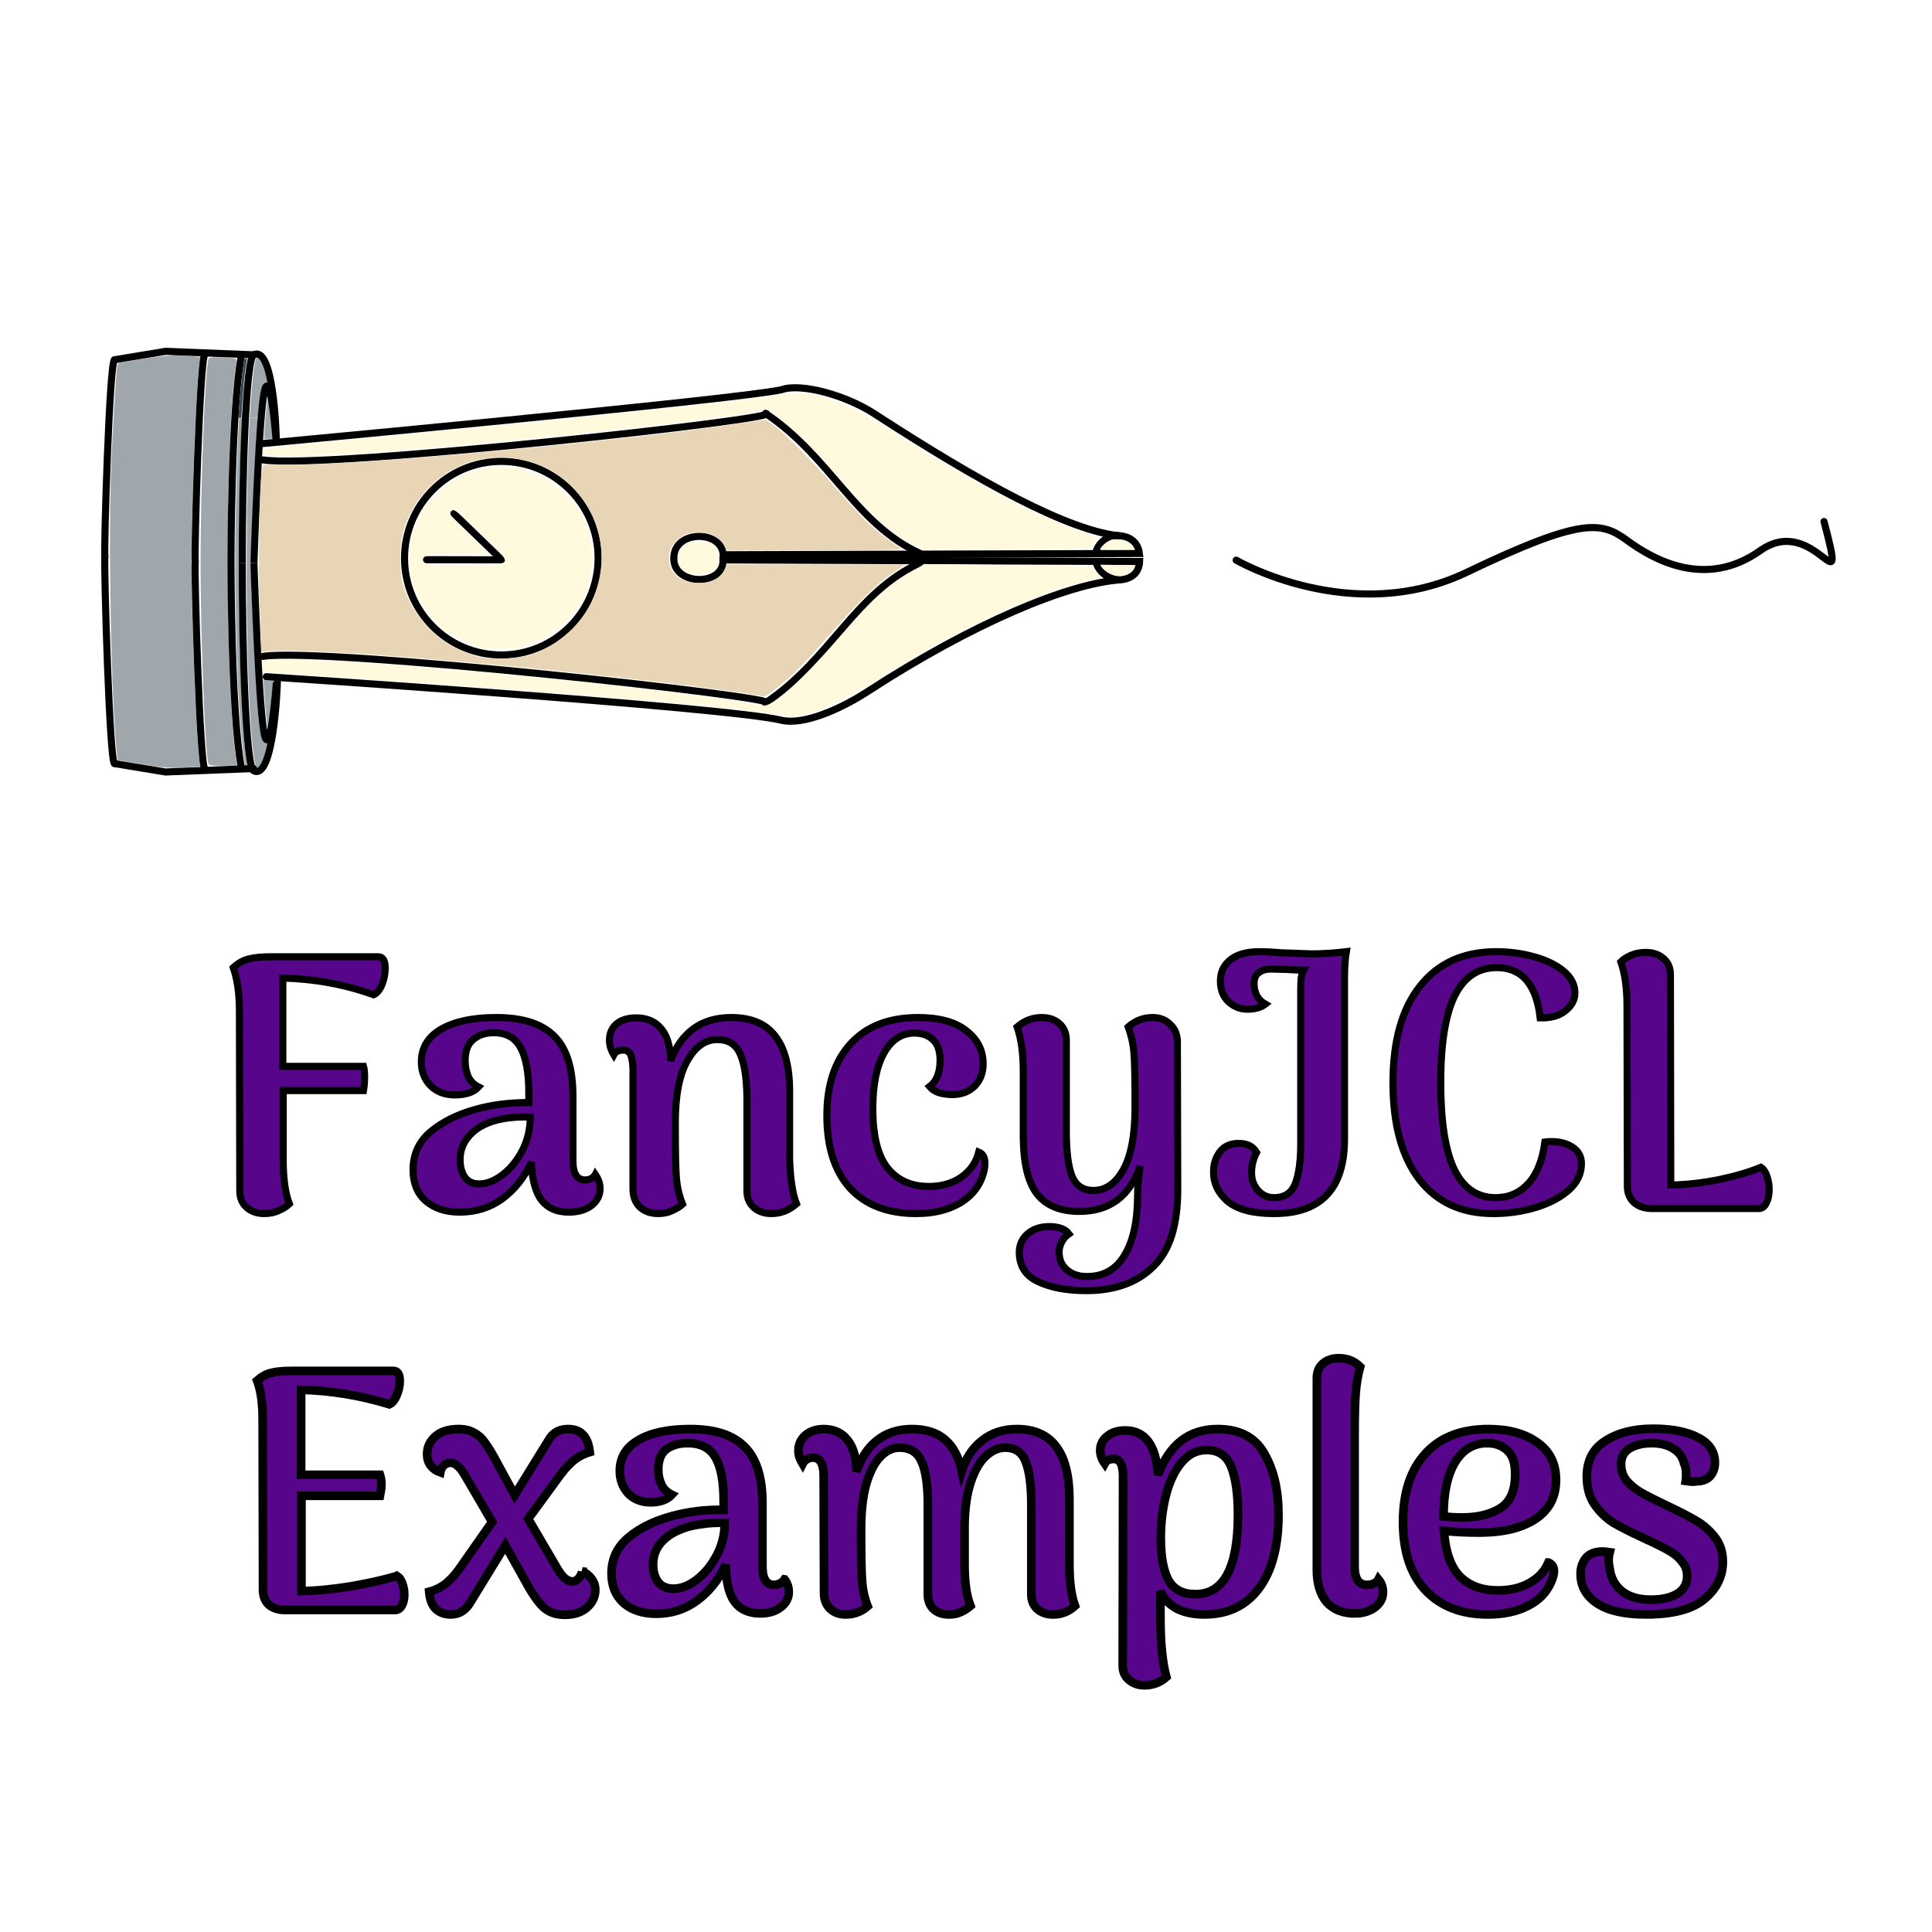 <?xml version="1.0" encoding="UTF-8" standalone="no"?>
<!-- Created with Inkscape (http://www.inkscape.org/) -->

<svg
   width="282.008mm"
   height="282.008mm"
   viewBox="0 0 282.008 282.008"
   version="1.1"
   id="svg5"
   sodipodi:docname="logo_plain_examples.svg"
   inkscape:version="1.1.2 (0a00cf5339, 2022-02-04, custom)"
   xmlns:inkscape="http://www.inkscape.org/namespaces/inkscape"
   xmlns:sodipodi="http://sodipodi.sourceforge.net/DTD/sodipodi-0.dtd"
   xmlns="http://www.w3.org/2000/svg"
   xmlns:svg="http://www.w3.org/2000/svg">
  <sodipodi:namedview
     id="namedview330"
     pagecolor="#505050"
     bordercolor="#ffffff"
     borderopacity="1"
     inkscape:pageshadow="0"
     inkscape:pageopacity="0"
     inkscape:pagecheckerboard="1"
     inkscape:document-units="mm"
     showgrid="false"
     inkscape:zoom="0.81155265"
     inkscape:cx="532.92907"
     inkscape:cy="533.54517"
     inkscape:window-width="1916"
     inkscape:window-height="1047"
     inkscape:window-x="1920"
     inkscape:window-y="29"
     inkscape:window-maximized="1"
     inkscape:current-layer="svg5" />
  <defs
     id="defs2">
    <rect
       x="182.908"
       y="616.708"
       width="1199.297"
       height="299.358"
       id="rect4844" />
    <rect
       x="396.664"
       y="329.986"
       width="497.661"
       height="211.709"
       id="rect3597" />
    <filter
       style="color-interpolation-filters:sRGB"
       id="filter1938"
       x="-0.039"
       y="-0.179"
       width="1.078"
       height="1.356">
      <feFlood
         flood-opacity="0.737"
         flood-color="rgb(0,0,0)"
         result="flood"
         id="feFlood1928" />
      <feComposite
         in="flood"
         in2="SourceGraphic"
         operator="in"
         result="composite1"
         id="feComposite1930" />
      <feGaussianBlur
         in="composite1"
         stdDeviation="2.6"
         result="blur"
         id="feGaussianBlur1932" />
      <feOffset
         dx="0"
         dy="0"
         result="offset"
         id="feOffset1934" />
      <feComposite
         in="SourceGraphic"
         in2="offset"
         operator="over"
         result="composite2"
         id="feComposite1936" />
    </filter>
    <filter
       style="color-interpolation-filters:sRGB"
       id="filter24528"
       x="-0.033"
       y="-0.187"
       width="1.069"
       height="1.355">
      <feFlood
         flood-opacity="0.737"
         flood-color="rgb(0,0,0)"
         result="flood"
         id="feFlood24518" />
      <feComposite
         in="flood"
         in2="SourceGraphic"
         operator="in"
         result="composite1"
         id="feComposite24520" />
      <feGaussianBlur
         in="composite1"
         stdDeviation="2.6"
         result="blur"
         id="feGaussianBlur24522" />
      <feOffset
         dx="0"
         dy="0"
         result="offset"
         id="feOffset24524" />
      <feComposite
         in="SourceGraphic"
         in2="offset"
         operator="over"
         result="composite2"
         id="feComposite24526" />
    </filter>
    <filter
       style="color-interpolation-filters:sRGB"
       id="filter24540"
       x="-1.315"
       y="-1.69"
       width="3.507"
       height="4.201">
      <feFlood
         flood-opacity="0.737"
         flood-color="rgb(0,0,0)"
         result="flood"
         id="feFlood24530" />
      <feComposite
         in="flood"
         in2="SourceGraphic"
         operator="in"
         result="composite1"
         id="feComposite24532" />
      <feGaussianBlur
         in="composite1"
         stdDeviation="2.6"
         result="blur"
         id="feGaussianBlur24534" />
      <feOffset
         dx="0"
         dy="0"
         result="offset"
         id="feOffset24536" />
      <feComposite
         in="SourceGraphic"
         in2="offset"
         operator="over"
         result="composite2"
         id="feComposite24538" />
    </filter>
    <filter
       style="color-interpolation-filters:sRGB"
       id="filter24552"
       x="-0.165"
       y="-0.165"
       width="1.329"
       height="1.329">
      <feFlood
         flood-opacity="0.737"
         flood-color="rgb(0,0,0)"
         result="flood"
         id="feFlood24542" />
      <feComposite
         in="flood"
         in2="SourceGraphic"
         operator="in"
         result="composite1"
         id="feComposite24544" />
      <feGaussianBlur
         in="composite1"
         stdDeviation="2.6"
         result="blur"
         id="feGaussianBlur24546" />
      <feOffset
         dx="0"
         dy="0"
         result="offset"
         id="feOffset24548" />
      <feComposite
         in="SourceGraphic"
         in2="offset"
         operator="over"
         result="composite2"
         id="feComposite24550" />
    </filter>
    <filter
       style="color-interpolation-filters:sRGB"
       id="filter24564"
       x="-0.424"
       y="-204.678"
       width="1.848"
       height="410.356">
      <feFlood
         flood-opacity="0.737"
         flood-color="rgb(0,0,0)"
         result="flood"
         id="feFlood24554" />
      <feComposite
         in="flood"
         in2="SourceGraphic"
         operator="in"
         result="composite1"
         id="feComposite24556" />
      <feGaussianBlur
         in="composite1"
         stdDeviation="2.6"
         result="blur"
         id="feGaussianBlur24558" />
      <feOffset
         dx="0"
         dy="0"
         result="offset"
         id="feOffset24560" />
      <feComposite
         in="SourceGraphic"
         in2="offset"
         operator="over"
         result="composite2"
         id="feComposite24562" />
    </filter>
    <filter
       style="color-interpolation-filters:sRGB"
       id="filter24576"
       x="-0.666"
       y="-0.689"
       width="2.332"
       height="2.377">
      <feFlood
         flood-opacity="0.737"
         flood-color="rgb(0,0,0)"
         result="flood"
         id="feFlood24566" />
      <feComposite
         in="flood"
         in2="SourceGraphic"
         operator="in"
         result="composite1"
         id="feComposite24568" />
      <feGaussianBlur
         in="composite1"
         stdDeviation="2.6"
         result="blur"
         id="feGaussianBlur24570" />
      <feOffset
         dx="0"
         dy="0"
         result="offset"
         id="feOffset24572" />
      <feComposite
         in="SourceGraphic"
         in2="offset"
         operator="over"
         result="composite2"
         id="feComposite24574" />
    </filter>
    <filter
       style="color-interpolation-filters:sRGB"
       id="filter24588"
       x="-0.036"
       y="-0.195"
       width="1.073"
       height="1.391">
      <feFlood
         flood-opacity="0.737"
         flood-color="rgb(0,0,0)"
         result="flood"
         id="feFlood24578" />
      <feComposite
         in="flood"
         in2="SourceGraphic"
         operator="in"
         result="composite1"
         id="feComposite24580" />
      <feGaussianBlur
         in="composite1"
         stdDeviation="2.6"
         result="blur"
         id="feGaussianBlur24582" />
      <feOffset
         dx="0"
         dy="0"
         result="offset"
         id="feOffset24584" />
      <feComposite
         in="SourceGraphic"
         in2="offset"
         operator="over"
         result="composite2"
         id="feComposite24586" />
    </filter>
    <filter
       style="color-interpolation-filters:sRGB"
       id="filter24600"
       x="-1.368"
       y="-1.458"
       width="3.591"
       height="4.095">
      <feFlood
         flood-opacity="0.737"
         flood-color="rgb(0,0,0)"
         result="flood"
         id="feFlood24590" />
      <feComposite
         in="flood"
         in2="SourceGraphic"
         operator="in"
         result="composite1"
         id="feComposite24592" />
      <feGaussianBlur
         in="composite1"
         stdDeviation="2.6"
         result="blur"
         id="feGaussianBlur24594" />
      <feOffset
         dx="0"
         dy="0"
         result="offset"
         id="feOffset24596" />
      <feComposite
         in="SourceGraphic"
         in2="offset"
         operator="over"
         result="composite2"
         id="feComposite24598" />
    </filter>
    <filter
       style="color-interpolation-filters:sRGB"
       id="filter24612"
       x="-0.935"
       y="-0.152"
       width="2.871"
       height="1.288">
      <feFlood
         flood-opacity="0.737"
         flood-color="rgb(0,0,0)"
         result="flood"
         id="feFlood24602" />
      <feComposite
         in="flood"
         in2="SourceGraphic"
         operator="in"
         result="composite1"
         id="feComposite24604" />
      <feGaussianBlur
         in="composite1"
         stdDeviation="2.6"
         result="blur"
         id="feGaussianBlur24606" />
      <feOffset
         dx="0"
         dy="0"
         result="offset"
         id="feOffset24608" />
      <feComposite
         in="SourceGraphic"
         in2="offset"
         operator="over"
         result="composite2"
         id="feComposite24610" />
    </filter>
    <filter
       style="color-interpolation-filters:sRGB"
       id="filter24624"
       x="-0.906"
       y="-0.136"
       width="2.812"
       height="1.288">
      <feFlood
         flood-opacity="0.737"
         flood-color="rgb(0,0,0)"
         result="flood"
         id="feFlood24614" />
      <feComposite
         in="flood"
         in2="SourceGraphic"
         operator="in"
         result="composite1"
         id="feComposite24616" />
      <feGaussianBlur
         in="composite1"
         stdDeviation="2.6"
         result="blur"
         id="feGaussianBlur24618" />
      <feOffset
         dx="0"
         dy="0"
         result="offset"
         id="feOffset24620" />
      <feComposite
         in="SourceGraphic"
         in2="offset"
         operator="over"
         result="composite2"
         id="feComposite24622" />
    </filter>
    <filter
       style="color-interpolation-filters:sRGB"
       id="filter24636"
       x="-1.421"
       y="-0.18"
       width="3.842"
       height="1.34">
      <feFlood
         flood-opacity="0.737"
         flood-color="rgb(0,0,0)"
         result="flood"
         id="feFlood24626" />
      <feComposite
         in="flood"
         in2="SourceGraphic"
         operator="in"
         result="composite1"
         id="feComposite24628" />
      <feGaussianBlur
         in="composite1"
         stdDeviation="2.6"
         result="blur"
         id="feGaussianBlur24630" />
      <feOffset
         dx="0"
         dy="0"
         result="offset"
         id="feOffset24632" />
      <feComposite
         in="SourceGraphic"
         in2="offset"
         operator="over"
         result="composite2"
         id="feComposite24634" />
    </filter>
    <filter
       style="color-interpolation-filters:sRGB"
       id="filter24648"
       x="-1.421"
       y="-0.16"
       width="3.842"
       height="1.34">
      <feFlood
         flood-opacity="0.737"
         flood-color="rgb(0,0,0)"
         result="flood"
         id="feFlood24638" />
      <feComposite
         in="flood"
         in2="SourceGraphic"
         operator="in"
         result="composite1"
         id="feComposite24640" />
      <feGaussianBlur
         in="composite1"
         stdDeviation="2.6"
         result="blur"
         id="feGaussianBlur24642" />
      <feOffset
         dx="0"
         dy="0"
         result="offset"
         id="feOffset24644" />
      <feComposite
         in="SourceGraphic"
         in2="offset"
         operator="over"
         result="composite2"
         id="feComposite24646" />
    </filter>
    <filter
       style="color-interpolation-filters:sRGB"
       id="filter24660"
       x="-0.229"
       y="-3.781"
       width="1.458"
       height="8.56">
      <feFlood
         flood-opacity="0.737"
         flood-color="rgb(0,0,0)"
         result="flood"
         id="feFlood24650" />
      <feComposite
         in="flood"
         in2="SourceGraphic"
         operator="in"
         result="composite1"
         id="feComposite24652" />
      <feGaussianBlur
         in="composite1"
         stdDeviation="2.6"
         result="blur"
         id="feGaussianBlur24654" />
      <feOffset
         dx="0"
         dy="0"
         result="offset"
         id="feOffset24656" />
      <feComposite
         in="SourceGraphic"
         in2="offset"
         operator="over"
         result="composite2"
         id="feComposite24658" />
    </filter>
    <filter
       style="color-interpolation-filters:sRGB"
       id="filter24672"
       x="-3.068"
       y="-0.155"
       width="7.136"
       height="1.311">
      <feFlood
         flood-opacity="0.737"
         flood-color="rgb(0,0,0)"
         result="flood"
         id="feFlood24662" />
      <feComposite
         in="flood"
         in2="SourceGraphic"
         operator="in"
         result="composite1"
         id="feComposite24664" />
      <feGaussianBlur
         in="composite1"
         stdDeviation="2.6"
         result="blur"
         id="feGaussianBlur24666" />
      <feOffset
         dx="0"
         dy="0"
         result="offset"
         id="feOffset24668" />
      <feComposite
         in="SourceGraphic"
         in2="offset"
         operator="over"
         result="composite2"
         id="feComposite24670" />
    </filter>
    <filter
       style="color-interpolation-filters:sRGB"
       id="filter24684"
       x="-3.232"
       y="-0.154"
       width="7.464"
       height="1.307">
      <feFlood
         flood-opacity="0.737"
         flood-color="rgb(0,0,0)"
         result="flood"
         id="feFlood24674" />
      <feComposite
         in="flood"
         in2="SourceGraphic"
         operator="in"
         result="composite1"
         id="feComposite24676" />
      <feGaussianBlur
         in="composite1"
         stdDeviation="2.6"
         result="blur"
         id="feGaussianBlur24678" />
      <feOffset
         dx="0"
         dy="0"
         result="offset"
         id="feOffset24680" />
      <feComposite
         in="SourceGraphic"
         in2="offset"
         operator="over"
         result="composite2"
         id="feComposite24682" />
    </filter>
    <filter
       style="color-interpolation-filters:sRGB"
       id="filter24696"
       x="-0.229"
       y="-3.779"
       width="1.458"
       height="8.56">
      <feFlood
         flood-opacity="0.737"
         flood-color="rgb(0,0,0)"
         result="flood"
         id="feFlood24686" />
      <feComposite
         in="flood"
         in2="SourceGraphic"
         operator="in"
         result="composite1"
         id="feComposite24688" />
      <feGaussianBlur
         in="composite1"
         stdDeviation="2.6"
         result="blur"
         id="feGaussianBlur24690" />
      <feOffset
         dx="0"
         dy="0"
         result="offset"
         id="feOffset24692" />
      <feComposite
         in="SourceGraphic"
         in2="offset"
         operator="over"
         result="composite2"
         id="feComposite24694" />
    </filter>
    <filter
       style="color-interpolation-filters:sRGB"
       id="filter24708"
       x="-3.068"
       y="-0.155"
       width="7.136"
       height="1.311">
      <feFlood
         flood-opacity="0.737"
         flood-color="rgb(0,0,0)"
         result="flood"
         id="feFlood24698" />
      <feComposite
         in="flood"
         in2="SourceGraphic"
         operator="in"
         result="composite1"
         id="feComposite24700" />
      <feGaussianBlur
         in="composite1"
         stdDeviation="2.6"
         result="blur"
         id="feGaussianBlur24702" />
      <feOffset
         dx="0"
         dy="0"
         result="offset"
         id="feOffset24704" />
      <feComposite
         in="SourceGraphic"
         in2="offset"
         operator="over"
         result="composite2"
         id="feComposite24706" />
    </filter>
    <filter
       style="color-interpolation-filters:sRGB"
       id="filter24720"
       x="-3.232"
       y="-0.154"
       width="7.464"
       height="1.307">
      <feFlood
         flood-opacity="0.737"
         flood-color="rgb(0,0,0)"
         result="flood"
         id="feFlood24710" />
      <feComposite
         in="flood"
         in2="SourceGraphic"
         operator="in"
         result="composite1"
         id="feComposite24712" />
      <feGaussianBlur
         in="composite1"
         stdDeviation="2.6"
         result="blur"
         id="feGaussianBlur24714" />
      <feOffset
         dx="0"
         dy="0"
         result="offset"
         id="feOffset24716" />
      <feComposite
         in="SourceGraphic"
         in2="offset"
         operator="over"
         result="composite2"
         id="feComposite24718" />
    </filter>
    <filter
       style="color-interpolation-filters:sRGB"
       id="filter24732"
       x="-3.232"
       y="-0.162"
       width="7.464"
       height="1.324">
      <feFlood
         flood-opacity="0.737"
         flood-color="rgb(0,0,0)"
         result="flood"
         id="feFlood24722" />
      <feComposite
         in="flood"
         in2="SourceGraphic"
         operator="in"
         result="composite1"
         id="feComposite24724" />
      <feGaussianBlur
         in="composite1"
         stdDeviation="2.6"
         result="blur"
         id="feGaussianBlur24726" />
      <feOffset
         dx="0"
         dy="0"
         result="offset"
         id="feOffset24728" />
      <feComposite
         in="SourceGraphic"
         in2="offset"
         operator="over"
         result="composite2"
         id="feComposite24730" />
    </filter>
    <filter
       style="color-interpolation-filters:sRGB"
       id="filter24744"
       x="-3.232"
       y="-0.154"
       width="7.464"
       height="1.307">
      <feFlood
         flood-opacity="0.737"
         flood-color="rgb(0,0,0)"
         result="flood"
         id="feFlood24734" />
      <feComposite
         in="flood"
         in2="SourceGraphic"
         operator="in"
         result="composite1"
         id="feComposite24736" />
      <feGaussianBlur
         in="composite1"
         stdDeviation="2.6"
         result="blur"
         id="feGaussianBlur24738" />
      <feOffset
         dx="0"
         dy="0"
         result="offset"
         id="feOffset24740" />
      <feComposite
         in="SourceGraphic"
         in2="offset"
         operator="over"
         result="composite2"
         id="feComposite24742" />
    </filter>
    <filter
       style="color-interpolation-filters:sRGB"
       id="filter24756"
       x="-0.206"
       y="-0.228"
       width="1.413"
       height="1.455">
      <feFlood
         flood-opacity="0.737"
         flood-color="rgb(0,0,0)"
         result="flood"
         id="feFlood24746" />
      <feComposite
         in="flood"
         in2="SourceGraphic"
         operator="in"
         result="composite1"
         id="feComposite24748" />
      <feGaussianBlur
         in="composite1"
         stdDeviation="2.6"
         result="blur"
         id="feGaussianBlur24750" />
      <feOffset
         dx="0"
         dy="0"
         result="offset"
         id="feOffset24752" />
      <feComposite
         in="SourceGraphic"
         in2="offset"
         operator="over"
         result="composite2"
         id="feComposite24754" />
    </filter>
    <filter
       style="color-interpolation-filters:sRGB"
       id="filter24768"
       x="-0.063"
       y="-0.668"
       width="1.126"
       height="2.338">
      <feFlood
         flood-opacity="0.737"
         flood-color="rgb(0,0,0)"
         result="flood"
         id="feFlood24758" />
      <feComposite
         in="flood"
         in2="SourceGraphic"
         operator="in"
         result="composite1"
         id="feComposite24760" />
      <feGaussianBlur
         in="composite1"
         stdDeviation="2.6"
         result="blur"
         id="feGaussianBlur24762" />
      <feOffset
         dx="0"
         dy="0"
         result="offset"
         id="feOffset24764" />
      <feComposite
         in="SourceGraphic"
         in2="offset"
         operator="over"
         result="composite2"
         id="feComposite24766" />
    </filter>
    <filter
       style="color-interpolation-filters:sRGB"
       id="filter24780"
       x="-0.206"
       y="-0.228"
       width="1.413"
       height="1.455">
      <feFlood
         flood-opacity="0.737"
         flood-color="rgb(0,0,0)"
         result="flood"
         id="feFlood24770" />
      <feComposite
         in="flood"
         in2="SourceGraphic"
         operator="in"
         result="composite1"
         id="feComposite24772" />
      <feGaussianBlur
         in="composite1"
         stdDeviation="2.6"
         result="blur"
         id="feGaussianBlur24774" />
      <feOffset
         dx="0"
         dy="0"
         result="offset"
         id="feOffset24776" />
      <feComposite
         in="SourceGraphic"
         in2="offset"
         operator="over"
         result="composite2"
         id="feComposite24778" />
    </filter>
    <filter
       style="color-interpolation-filters:sRGB"
       id="filter24792"
       x="-0.063"
       y="-0.669"
       width="1.126"
       height="2.338">
      <feFlood
         flood-opacity="0.737"
         flood-color="rgb(0,0,0)"
         result="flood"
         id="feFlood24782" />
      <feComposite
         in="flood"
         in2="SourceGraphic"
         operator="in"
         result="composite1"
         id="feComposite24784" />
      <feGaussianBlur
         in="composite1"
         stdDeviation="2.6"
         result="blur"
         id="feGaussianBlur24786" />
      <feOffset
         dx="0"
         dy="0"
         result="offset"
         id="feOffset24788" />
      <feComposite
         in="SourceGraphic"
         in2="offset"
         operator="over"
         result="composite2"
         id="feComposite24790" />
    </filter>
    <filter
       style="color-interpolation-filters:sRGB"
       id="filter24804"
       x="-0.041"
       y="-0.041"
       width="1.082"
       height="1.082">
      <feFlood
         flood-opacity="0.737"
         flood-color="rgb(0,0,0)"
         result="flood"
         id="feFlood24794" />
      <feComposite
         in="flood"
         in2="SourceGraphic"
         operator="in"
         result="composite1"
         id="feComposite24796" />
      <feGaussianBlur
         in="composite1"
         stdDeviation="2.6"
         result="blur"
         id="feGaussianBlur24798" />
      <feOffset
         dx="0"
         dy="0"
         result="offset"
         id="feOffset24800" />
      <feComposite
         in="SourceGraphic"
         in2="offset"
         operator="over"
         result="composite2"
         id="feComposite24802" />
    </filter>
    <filter
       style="color-interpolation-filters:sRGB"
       id="filter24816"
       x="-0.012"
       y="-0.027"
       width="1.023"
       height="1.054">
      <feFlood
         flood-opacity="0.737"
         flood-color="rgb(0,0,0)"
         result="flood"
         id="feFlood24806" />
      <feComposite
         in="flood"
         in2="SourceGraphic"
         operator="in"
         result="composite1"
         id="feComposite24808" />
      <feGaussianBlur
         in="composite1"
         stdDeviation="2.6"
         result="blur"
         id="feGaussianBlur24810" />
      <feOffset
         dx="0"
         dy="0"
         result="offset"
         id="feOffset24812" />
      <feComposite
         in="SourceGraphic"
         in2="offset"
         operator="over"
         result="composite2"
         id="feComposite24814" />
    </filter>
    <filter
       style="color-interpolation-filters:sRGB"
       id="filter24828"
       x="-0.009"
       y="-0.048"
       width="1.018"
       height="1.096">
      <feFlood
         flood-opacity="0.737"
         flood-color="rgb(0,0,0)"
         result="flood"
         id="feFlood24818" />
      <feComposite
         in="flood"
         in2="SourceGraphic"
         operator="in"
         result="composite1"
         id="feComposite24820" />
      <feGaussianBlur
         in="composite1"
         stdDeviation="2.6"
         result="blur"
         id="feGaussianBlur24822" />
      <feOffset
         dx="0"
         dy="0"
         result="offset"
         id="feOffset24824" />
      <feComposite
         in="SourceGraphic"
         in2="offset"
         operator="over"
         result="composite2"
         id="feComposite24826" />
    </filter>
    <filter
       style="color-interpolation-filters:sRGB"
       id="filter24840"
       x="-0.041"
       y="-0.041"
       width="1.082"
       height="1.082">
      <feFlood
         flood-opacity="0.737"
         flood-color="rgb(0,0,0)"
         result="flood"
         id="feFlood24830" />
      <feComposite
         in="flood"
         in2="SourceGraphic"
         operator="in"
         result="composite1"
         id="feComposite24832" />
      <feGaussianBlur
         in="composite1"
         stdDeviation="2.6"
         result="blur"
         id="feGaussianBlur24834" />
      <feOffset
         dx="0"
         dy="0"
         result="offset"
         id="feOffset24836" />
      <feComposite
         in="SourceGraphic"
         in2="offset"
         operator="over"
         result="composite2"
         id="feComposite24838" />
    </filter>
    <filter
       style="color-interpolation-filters:sRGB"
       id="filter24852"
       x="-0.009"
       y="-0.049"
       width="1.018"
       height="1.098">
      <feFlood
         flood-opacity="0.737"
         flood-color="rgb(0,0,0)"
         result="flood"
         id="feFlood24842" />
      <feComposite
         in="flood"
         in2="SourceGraphic"
         operator="in"
         result="composite1"
         id="feComposite24844" />
      <feGaussianBlur
         in="composite1"
         stdDeviation="2.6"
         result="blur"
         id="feGaussianBlur24846" />
      <feOffset
         dx="0"
         dy="0"
         result="offset"
         id="feOffset24848" />
      <feComposite
         in="SourceGraphic"
         in2="offset"
         operator="over"
         result="composite2"
         id="feComposite24850" />
    </filter>
    <filter
       style="color-interpolation-filters:sRGB"
       id="filter24864"
       x="-0.221"
       y="-0.729"
       width="1.442"
       height="2.457">
      <feFlood
         flood-opacity="0.737"
         flood-color="rgb(0,0,0)"
         result="flood"
         id="feFlood24854" />
      <feComposite
         in="flood"
         in2="SourceGraphic"
         operator="in"
         result="composite1"
         id="feComposite24856" />
      <feGaussianBlur
         in="composite1"
         stdDeviation="2.6"
         result="blur"
         id="feGaussianBlur24858" />
      <feOffset
         dx="0"
         dy="0"
         result="offset"
         id="feOffset24860" />
      <feComposite
         in="SourceGraphic"
         in2="offset"
         operator="over"
         result="composite2"
         id="feComposite24862" />
    </filter>
    <filter
       style="color-interpolation-filters:sRGB"
       id="filter24876"
       x="-0.221"
       y="-0.669"
       width="1.442"
       height="2.339">
      <feFlood
         flood-opacity="0.737"
         flood-color="rgb(0,0,0)"
         result="flood"
         id="feFlood24866" />
      <feComposite
         in="flood"
         in2="SourceGraphic"
         operator="in"
         result="composite1"
         id="feComposite24868" />
      <feGaussianBlur
         in="composite1"
         stdDeviation="2.6"
         result="blur"
         id="feGaussianBlur24870" />
      <feOffset
         dx="0"
         dy="0"
         result="offset"
         id="feOffset24872" />
      <feComposite
         in="SourceGraphic"
         in2="offset"
         operator="over"
         result="composite2"
         id="feComposite24874" />
    </filter>
    <filter
       style="color-interpolation-filters:sRGB"
       id="filter24888"
       x="-0.185"
       y="-0.228"
       width="1.37"
       height="1.456">
      <feFlood
         flood-opacity="0.737"
         flood-color="rgb(0,0,0)"
         result="flood"
         id="feFlood24878" />
      <feComposite
         in="flood"
         in2="SourceGraphic"
         operator="in"
         result="composite1"
         id="feComposite24880" />
      <feGaussianBlur
         in="composite1"
         stdDeviation="2.6"
         result="blur"
         id="feGaussianBlur24882" />
      <feOffset
         dx="0"
         dy="0"
         result="offset"
         id="feOffset24884" />
      <feComposite
         in="SourceGraphic"
         in2="offset"
         operator="over"
         result="composite2"
         id="feComposite24886" />
    </filter>
    <filter
       style="color-interpolation-filters:sRGB"
       id="filter24900"
       x="-0.205"
       y="-0.018"
       width="1.409"
       height="1.037">
      <feFlood
         flood-opacity="0.737"
         flood-color="rgb(0,0,0)"
         result="flood"
         id="feFlood24890" />
      <feComposite
         in="flood"
         in2="SourceGraphic"
         operator="in"
         result="composite1"
         id="feComposite24892" />
      <feGaussianBlur
         in="composite1"
         stdDeviation="2.6"
         result="blur"
         id="feGaussianBlur24894" />
      <feOffset
         dx="0"
         dy="0"
         result="offset"
         id="feOffset24896" />
      <feComposite
         in="SourceGraphic"
         in2="offset"
         operator="over"
         result="composite2"
         id="feComposite24898" />
    </filter>
    <filter
       style="color-interpolation-filters:sRGB"
       id="filter24912"
       x="-0.361"
       y="-0.021"
       width="1.722"
       height="1.043">
      <feFlood
         flood-opacity="0.737"
         flood-color="rgb(0,0,0)"
         result="flood"
         id="feFlood24902" />
      <feComposite
         in="flood"
         in2="SourceGraphic"
         operator="in"
         result="composite1"
         id="feComposite24904" />
      <feGaussianBlur
         in="composite1"
         stdDeviation="2.6"
         result="blur"
         id="feGaussianBlur24906" />
      <feOffset
         dx="0"
         dy="0"
         result="offset"
         id="feOffset24908" />
      <feComposite
         in="SourceGraphic"
         in2="offset"
         operator="over"
         result="composite2"
         id="feComposite24910" />
    </filter>
    <filter
       style="color-interpolation-filters:sRGB"
       id="filter24924"
       x="-0.694"
       y="-0.153"
       width="2.387"
       height="1.305">
      <feFlood
         flood-opacity="0.737"
         flood-color="rgb(0,0,0)"
         result="flood"
         id="feFlood24914" />
      <feComposite
         in="flood"
         in2="SourceGraphic"
         operator="in"
         result="composite1"
         id="feComposite24916" />
      <feGaussianBlur
         in="composite1"
         stdDeviation="2.6"
         result="blur"
         id="feGaussianBlur24918" />
      <feOffset
         dx="0"
         dy="0"
         result="offset"
         id="feOffset24920" />
      <feComposite
         in="SourceGraphic"
         in2="offset"
         operator="over"
         result="composite2"
         id="feComposite24922" />
    </filter>
    <filter
       style="color-interpolation-filters:sRGB"
       id="filter24936"
       x="-0.606"
       y="-0.022"
       width="2.211"
       height="1.043">
      <feFlood
         flood-opacity="0.737"
         flood-color="rgb(0,0,0)"
         result="flood"
         id="feFlood24926" />
      <feComposite
         in="flood"
         in2="SourceGraphic"
         operator="in"
         result="composite1"
         id="feComposite24928" />
      <feGaussianBlur
         in="composite1"
         stdDeviation="2.6"
         result="blur"
         id="feGaussianBlur24930" />
      <feOffset
         dx="0"
         dy="0"
         result="offset"
         id="feOffset24932" />
      <feComposite
         in="SourceGraphic"
         in2="offset"
         operator="over"
         result="composite2"
         id="feComposite24934" />
    </filter>
    <filter
       style="color-interpolation-filters:sRGB"
       id="filter24948"
       x="-0.424"
       y="-0.125"
       width="1.848"
       height="1.25">
      <feFlood
         flood-opacity="0.737"
         flood-color="rgb(0,0,0)"
         result="flood"
         id="feFlood24938" />
      <feComposite
         in="flood"
         in2="SourceGraphic"
         operator="in"
         result="composite1"
         id="feComposite24940" />
      <feGaussianBlur
         in="composite1"
         stdDeviation="2.6"
         result="blur"
         id="feGaussianBlur24942" />
      <feOffset
         dx="0"
         dy="0"
         result="offset"
         id="feOffset24944" />
      <feComposite
         in="SourceGraphic"
         in2="offset"
         operator="over"
         result="composite2"
         id="feComposite24946" />
    </filter>
    <filter
       style="color-interpolation-filters:sRGB"
       id="filter24960"
       x="-0.884"
       y="-0.126"
       width="2.768"
       height="1.252">
      <feFlood
         flood-opacity="0.737"
         flood-color="rgb(0,0,0)"
         result="flood"
         id="feFlood24950" />
      <feComposite
         in="flood"
         in2="SourceGraphic"
         operator="in"
         result="composite1"
         id="feComposite24952" />
      <feGaussianBlur
         in="composite1"
         stdDeviation="2.6"
         result="blur"
         id="feGaussianBlur24954" />
      <feOffset
         dx="0"
         dy="0"
         result="offset"
         id="feOffset24956" />
      <feComposite
         in="SourceGraphic"
         in2="offset"
         operator="over"
         result="composite2"
         id="feComposite24958" />
    </filter>
    <filter
       style="color-interpolation-filters:sRGB"
       id="filter24972"
       x="-0.083"
       y="-0.018"
       width="1.166"
       height="1.036">
      <feFlood
         flood-opacity="0.737"
         flood-color="rgb(0,0,0)"
         result="flood"
         id="feFlood24962" />
      <feComposite
         in="flood"
         in2="SourceGraphic"
         operator="in"
         result="composite1"
         id="feComposite24964" />
      <feGaussianBlur
         in="composite1"
         stdDeviation="2.6"
         result="blur"
         id="feGaussianBlur24966" />
      <feOffset
         dx="0"
         dy="0"
         result="offset"
         id="feOffset24968" />
      <feComposite
         in="SourceGraphic"
         in2="offset"
         operator="over"
         result="composite2"
         id="feComposite24970" />
    </filter>
    <filter
       style="color-interpolation-filters:sRGB"
       id="filter24984"
       x="-0.893"
       y="-0.182"
       width="2.786"
       height="1.364">
      <feFlood
         flood-opacity="0.737"
         flood-color="rgb(0,0,0)"
         result="flood"
         id="feFlood24974" />
      <feComposite
         in="flood"
         in2="SourceGraphic"
         operator="in"
         result="composite1"
         id="feComposite24976" />
      <feGaussianBlur
         in="composite1"
         stdDeviation="2.6"
         result="blur"
         id="feGaussianBlur24978" />
      <feOffset
         dx="0"
         dy="0"
         result="offset"
         id="feOffset24980" />
      <feComposite
         in="SourceGraphic"
         in2="offset"
         operator="over"
         result="composite2"
         id="feComposite24982" />
    </filter>
    <filter
       style="color-interpolation-filters:sRGB"
       id="filter26060"
       x="-0.053"
       y="-0.439"
       width="1.107"
       height="1.879">
      <feFlood
         flood-opacity="0.737"
         flood-color="rgb(0,0,0)"
         result="flood"
         id="feFlood26050" />
      <feComposite
         in="flood"
         in2="SourceGraphic"
         operator="in"
         result="composite1"
         id="feComposite26052" />
      <feGaussianBlur
         in="composite1"
         stdDeviation="2.6"
         result="blur"
         id="feGaussianBlur26054" />
      <feOffset
         dx="0"
         dy="0"
         result="offset"
         id="feOffset26056" />
      <feComposite
         in="SourceGraphic"
         in2="offset"
         operator="over"
         result="composite2"
         id="feComposite26058" />
    </filter>
    <filter
       style="color-interpolation-filters:sRGB"
       id="filter1938-4"
       x="-0.039"
       y="-0.179"
       width="1.078"
       height="1.356">
      <feFlood
         flood-opacity="0.737"
         flood-color="rgb(0,0,0)"
         result="flood"
         id="feFlood1928-8" />
      <feComposite
         in="flood"
         in2="SourceGraphic"
         operator="in"
         result="composite1"
         id="feComposite1930-7" />
      <feGaussianBlur
         in="composite1"
         stdDeviation="2.6"
         result="blur"
         id="feGaussianBlur1932-1" />
      <feOffset
         dx="0"
         dy="0"
         result="offset"
         id="feOffset1934-7" />
      <feComposite
         in="SourceGraphic"
         in2="offset"
         operator="over"
         result="composite2"
         id="feComposite1936-2" />
    </filter>
    <filter
       style="color-interpolation-filters:sRGB"
       id="filter30707"
       x="-0.034"
       y="-0.175"
       width="1.067"
       height="1.35">
      <feFlood
         flood-opacity="0.737"
         flood-color="rgb(0,0,0)"
         result="flood"
         id="feFlood30697" />
      <feComposite
         in="flood"
         in2="SourceGraphic"
         operator="in"
         result="composite1"
         id="feComposite30699" />
      <feGaussianBlur
         in="composite1"
         stdDeviation="2.6"
         result="blur"
         id="feGaussianBlur30701" />
      <feOffset
         dx="0"
         dy="0"
         result="offset"
         id="feOffset30703" />
      <feComposite
         in="SourceGraphic"
         in2="offset"
         operator="over"
         result="composite2"
         id="feComposite30705" />
    </filter>
    <filter
       style="color-interpolation-filters:sRGB;"
       id="filter8381"
       x="-0.037"
       y="-0.161"
       width="1.073"
       height="1.321">
      <feFlood
         flood-opacity="0.737"
         flood-color="rgb(0,0,0)"
         result="flood"
         id="feFlood8371" />
      <feComposite
         in="flood"
         in2="SourceGraphic"
         operator="in"
         result="composite1"
         id="feComposite8373" />
      <feGaussianBlur
         in="composite1"
         stdDeviation="2.6"
         result="blur"
         id="feGaussianBlur8375" />
      <feOffset
         dx="0"
         dy="0"
         result="offset"
         id="feOffset8377" />
      <feComposite
         in="SourceGraphic"
         in2="offset"
         operator="over"
         result="composite2"
         id="feComposite8379" />
    </filter>
  </defs>
  <g
     aria-label="FancyJCL"
     transform="matrix(1.32,0,0,1.32,-493.242,-300.472)"
     id="text3595"
     style="font-weight:800;font-size:40px;line-height:1.25;font-family:'Arima Madurai';-inkscape-font-specification:'Arima Madurai, Ultra-Bold';white-space:pre;shape-inside:url(#rect3597);fill:#57068c;fill-opacity:1;stroke:#000000;stroke-width:0.785;filter:url(#filter1938)">
    <path
       d="m 415.504,333.429 q 0.76,0 0.76,1.28 0,0.88 -0.36,1.8 -0.36,0.88 -0.92,1.12 -4.8,-1.72 -10.04,-1.84 v 9.76 h 8.92 q 0.12,0.4 0.12,1.2 0,0.8 -0.12,1.48 h -8.88 v 7.6 q 0,3.16 0.68,4.92 -0.4,0.4 -1.12,0.72 -0.72,0.36 -1.64,0.36 -1.2,0 -1.96,-0.68 -0.76,-0.68 -0.76,-1.84 l -0.04,-19.84 q 0,-2.88 -0.68,-4.84 0.84,-0.76 1.72,-0.96 0.88,-0.24 2.56,-0.24 z"
       id="path1733"
       style="fill:#57068c;fill-opacity:1" />
    <path
       d="m 439.504,357.509 q 0.52,0.76 0.52,1.56 0,1.12 -0.96,1.88 -0.96,0.72 -2.52,0.72 -1.92,0 -2.96,-1.28 -1.04,-1.32 -1.16,-4.24 -1.16,2.52 -3.2,4.04 -2.04,1.48 -4.72,1.48 -2.32,0 -3.76,-1.24 -1.4,-1.24 -1.4,-3.44 0,-2.56 1.92,-4.2 1.96,-1.64 4.96,-2.48 2.68,-0.76 5.92,-0.76 v -1.04 q 0,-3.4 -0.92,-5.04 -0.88,-1.64 -2.96,-1.64 -1.4,0 -2.28,0.76 -0.88,0.72 -0.88,2.32 0,0.92 0.32,1.72 0.36,0.8 1.16,1.2 -0.4,0.44 -1.12,0.68 -0.68,0.2 -1.48,0.2 -1.68,0 -2.72,-1.04 -1,-1.04 -1,-2.6 0,-2.36 2.2,-3.64 2.24,-1.28 6.08,-1.28 4.4,0 6.44,2.08 2.04,2.04 2.04,6.6 v 7.16 q 0,2.12 1.36,2.12 0.28,0 0.6,-0.12 0.32,-0.16 0.52,-0.48 z m -12.84,1.04 q 1.24,0 2.56,-1 1.32,-1 2.2,-2.68 0.88,-1.72 0.88,-3.72 -3.2,-0.08 -5.08,0.84 -1.24,0.6 -1.96,1.6 -0.72,1 -0.72,2.28 0,1.16 0.52,1.92 0.52,0.76 1.6,0.76 z"
       id="path1735"
       style="fill:#57068c;fill-opacity:1" />
    <path
       d="m 460.984,355.829 q 0.12,3.32 0.76,4.92 -1.24,1.08 -2.76,1.08 -1.2,0 -1.96,-0.68 -0.76,-0.68 -0.76,-1.84 v -10.32 q -0.04,-3.28 -0.76,-4.84 -0.68,-1.56 -2.52,-1.56 -2,0 -3.32,2.36 -1.32,2.32 -1.32,6.84 0,4.56 0.12,6.08 0.12,1.52 0.68,2.92 -0.44,0.4 -1.16,0.72 -0.68,0.32 -1.52,0.32 -1.24,0 -2.04,-0.72 -0.76,-0.76 -0.76,-2 v -13.28 q -0.04,-1.12 -0.28,-1.6 -0.24,-0.48 -0.8,-0.48 -0.76,0 -1.04,0.52 -0.48,-0.8 -0.48,-1.6 0,-1.12 0.76,-1.8 0.8,-0.68 2.2,-0.68 1.8,0 2.76,1.2 1,1.16 1.04,3.56 0.84,-2.32 2.52,-3.56 1.68,-1.24 4.2,-1.24 3.28,0 4.84,2.04 1.6,2.04 1.6,6.08 z"
       id="path1737"
       style="fill:#57068c;fill-opacity:1" />
    <path
       d="m 474.984,361.829 q -4.72,0 -7.32,-2.8 -2.56,-2.84 -2.56,-8.04 0,-5.08 2.64,-7.96 2.64,-2.88 7.44,-2.88 3.48,0 5.32,1.44 1.88,1.44 1.88,3.68 0,1.52 -0.96,2.48 -0.96,0.92 -2.44,0.92 -0.76,0 -1.48,-0.2 -0.68,-0.24 -1.04,-0.68 1.16,-0.88 1.16,-2.92 0,-1.56 -0.8,-2.28 -0.76,-0.72 -2.04,-0.72 -2.12,0 -3.36,2.2 -1.24,2.2 -1.24,6.16 0,4.44 1.6,6.52 1.64,2.08 4.6,2.08 2.12,0 3.6,-1.04 1.48,-1.04 1.92,-2.76 0.68,0.28 0.68,1.24 0,0.48 -0.16,1.08 -0.6,2.12 -2.6,3.32 -2,1.16 -4.84,1.16 z"
       id="path1739"
       style="fill:#57068c;fill-opacity:1" />
    <path
       d="m 503.904,359.189 q 0,5.92 -2.72,8.52 -2.68,2.64 -7.4,2.64 -3.24,0 -5.32,-1 -2.08,-0.96 -2.08,-3.24 0,-1.24 0.92,-2.04 0.92,-0.8 2.4,-0.8 1.56,0 2.16,0.8 -0.52,0.36 -0.8,0.92 -0.28,0.56 -0.28,1.08 0,1.24 0.84,1.96 0.84,0.76 2.24,0.76 2.76,0 4.16,-2.36 1.44,-2.36 1.44,-6.64 0,-1.12 0.28,-3.2 -1.72,5 -6.72,5 -3.12,0 -4.64,-1.88 -1.52,-1.92 -1.56,-6.28 v -7.28 q 0,-3 -0.68,-4.96 1.2,-1.04 2.72,-1.04 1.2,0 1.96,0.68 0.76,0.68 0.76,1.84 v 10.04 q 0,3.44 0.64,5 0.64,1.56 2.36,1.56 2.04,0 3.32,-2.32 1.28,-2.36 1.28,-6.88 0,-4.48 -0.12,-5.96 -0.12,-1.52 -0.64,-2.92 1.16,-1.04 2.72,-1.04 1.16,0 1.92,0.76 0.8,0.72 0.8,1.96 z"
       id="path1741"
       style="fill:#57068c;fill-opacity:1" />
    <path
       d="m 514.544,361.829 q -3.44,0 -5.08,-1.32 -1.6,-1.36 -1.6,-3.28 0,-1.28 0.68,-2.2 0.72,-0.96 2.08,-0.96 0.72,0 1.2,0.24 0.48,0.24 0.8,0.76 -0.56,1.08 -0.56,2.24 0,1.16 0.72,1.96 0.72,0.8 1.76,0.8 1.76,0 2.36,-1.56 0.6,-1.56 0.6,-4.4 v -16.76 q 0,-0.96 0.04,-1.52 0.08,-0.56 0.28,-0.92 -0.6,0 -1.96,-0.08 l -1.68,-0.04 q -0.8,0 -1.32,0.4 -0.52,0.36 -0.52,1.2 0,1.56 1.24,2.28 -0.72,0.56 -2,0.56 -1.16,0 -2.08,-0.84 -0.88,-0.84 -0.88,-2.28 0,-1.48 1.12,-2.36 1.12,-0.88 3.2,-0.88 1.08,0 2.44,0.12 l 3.28,0.12 q 1.88,0 3.88,-0.24 -0.2,1.12 -0.2,3.08 v 17.64 q 0,8.24 -7.8,8.24 z"
       id="path1743"
       style="fill:#57068c;fill-opacity:1" />
    <path
       d="m 538.784,361.829 q -5.24,0 -8.16,-3.76 -2.92,-3.8 -2.92,-10.72 0,-6.92 3,-10.68 3,-3.8 8.4,-3.8 2.2,0 4.2,0.56 2.04,0.56 3.28,1.6 1.24,1.04 1.24,2.4 0,1.12 -1.04,1.96 -1,0.84 -2.8,0.8 -0.64,-5.56 -4.8,-5.56 -3.12,0 -4.68,3.16 -1.52,3.16 -1.52,9.56 0,6.4 1.48,9.56 1.52,3.16 4.6,3.16 2.16,0 3.6,-1.56 1.44,-1.56 1.84,-4.6 0.24,-0.04 0.76,-0.04 1.36,0 2.32,0.64 0.96,0.64 0.96,1.8 0,1.68 -1.4,2.92 -1.4,1.24 -3.64,1.92 -2.24,0.68 -4.72,0.68 z"
       id="path1745"
       style="fill:#57068c;fill-opacity:1" />
    <path
       d="m 558.424,358.669 q 2.56,-0.04 5.36,-0.6 2.8,-0.6 4.6,-1.36 0.44,0.28 0.68,1 0.24,0.68 0.24,1.48 0,0.88 -0.32,1.48 -0.28,0.6 -0.84,0.6 h -11.8 q -1.2,0 -1.96,-0.64 -0.76,-0.68 -0.76,-1.84 l -0.04,-19.92 q 0,-2.92 -0.68,-4.88 0.4,-0.4 1.12,-0.72 0.72,-0.32 1.64,-0.32 1.2,0 1.96,0.68 0.76,0.64 0.76,1.76 z"
       id="path1747"
       style="fill:#57068c;fill-opacity:1" />
  </g>
  <path
     style="fill:none;stroke:#000000;stroke-width:1.565;stroke-linecap:butt;stroke-linejoin:miter;stroke-miterlimit:4;stroke-dasharray:none;stroke-opacity:1;filter:url(#filter24528)"
     d="m 68.91,-123.849 c 0,0 105.359,-9.762 114.791,-11.908 4.393,-1.547 14.278,1.261 20.424,5.254 23.254,15.109 43.195,26.106 54.626,27.011 0,0 3.427,0.216 3.883,3.844 l -91.766,0.281 c -0.37,-5.543 -10.887,-5.49 -10.896,0.732"
     id="path2839"
     transform="matrix(0.662,0,0,0.662,-7.546,146.758)" />
  <path
     style="fill:none;stroke:#000000;stroke-width:1.565;stroke-linecap:butt;stroke-linejoin:miter;stroke-miterlimit:4;stroke-dasharray:none;stroke-opacity:1;filter:url(#filter24540)"
     d="m 253.017,-99.44 c -0.089,-1.678 2.298,-4.607 5.339,-4.098"
     id="path4640"
     transform="matrix(0.662,0,0,0.662,-7.546,146.758)" />
  <circle
     style="fill:#57068c;fill-opacity:0.013;stroke:#000000;stroke-width:1.565;stroke-miterlimit:4;stroke-dasharray:none;stroke-opacity:1;filter:url(#filter24552)"
     id="path6442"
     cx="-125.172"
     cy="14.055"
     r="21.344"
     transform="matrix(-0.662,0,0,0.662,-9.688,72.17)" />
  <path
     style="fill:none;stroke:#000000;stroke-width:1.565;stroke-linecap:round;stroke-linejoin:miter;stroke-miterlimit:4;stroke-dasharray:none;stroke-opacity:1;filter:url(#filter24564)"
     d="m 122.023,-98.246 c -16.57,-0.034 -16.57,-0.034 -16.57,-0.034"
     id="path6791"
     transform="matrix(0.662,0,0,0.662,-7.546,146.758)" />
  <path
     style="fill:none;stroke:#000000;stroke-width:1.565;stroke-linecap:round;stroke-linejoin:round;stroke-miterlimit:4;stroke-dasharray:none;stroke-opacity:1;filter:url(#filter24576)"
     d="M 122.023,-98.246 C 111.477,-108.442 111.477,-108.442 111.477,-108.442"
     id="path6793"
     transform="matrix(0.662,0,0,0.662,-7.546,146.758)" />
  <path
     style="fill:none;stroke:#000000;stroke-width:1.565;stroke-linecap:round;stroke-linejoin:miter;stroke-miterlimit:4;stroke-dasharray:none;stroke-opacity:1;filter:url(#filter24588)"
     d="m 70.124,-72.48 c 0,0 101.873,6.667 113.647,9.619 4.871,1.074 12.863,-2.402 19.008,-6.395 23.254,-15.109 43.991,-23.668 55.423,-24.573 0,0 4.311,0.046 4.468,-4.047 l -91.833,-0.352 c 0.169,5.912 -11.046,5.731 -10.865,-0.406"
     id="path2839-7"
     transform="matrix(0.662,0,0,0.662,-7.546,146.758)" />
  <path
     style="fill:none;stroke:#000000;stroke-width:1.565;stroke-linecap:butt;stroke-linejoin:miter;stroke-miterlimit:4;stroke-dasharray:none;stroke-opacity:1;filter:url(#filter24600)"
     d="m 253.069,-98.119 c 0.027,1.79 2.18,4.14 5.133,4.289"
     id="path4640-7"
     transform="matrix(0.662,0,0,0.662,-7.546,146.758)" />
  <path
     style="fill:none;stroke:#000000;stroke-width:1.565;stroke-linecap:butt;stroke-linejoin:miter;stroke-miterlimit:4;stroke-dasharray:none;stroke-opacity:1;filter:url(#filter24612)"
     d="m 72.329,-123.919 c 0.021,-2.772 -0.696,-21.725 -4.992,-19.533 -1.756,0.719 -2.577,27.838 -2.511,45.854"
     id="path8810"
     transform="matrix(0.662,0,0,0.662,-7.546,146.758)" />
  <path
     style="fill:none;stroke:#000000;stroke-width:1.565;stroke-linecap:butt;stroke-linejoin:miter;stroke-miterlimit:4;stroke-dasharray:none;stroke-opacity:1;filter:url(#filter24624)"
     d="m 72.573,-72.386 c 0.021,2.772 -0.94,22.835 -5.237,20.643 -1.756,-0.719 -2.577,-27.838 -2.511,-45.854"
     id="path8810-1"
     transform="matrix(0.662,0,0,0.662,-7.546,146.758)" />
  <path
     style="fill:none;stroke:#000000;stroke-width:1.565;stroke-linecap:butt;stroke-linejoin:miter;stroke-miterlimit:4;stroke-dasharray:none;stroke-opacity:1;filter:url(#filter24636)"
     d="m 72.329,-123.919 c 0,0 -1.236,-16.397 -2.544,-11.935 -1.308,4.462 -2.397,38.283 -2.397,38.283"
     id="path14134"
     transform="matrix(0.662,0,0,0.662,-7.546,146.758)" />
  <path
     style="fill:none;stroke:#000000;stroke-width:1.565;stroke-linecap:butt;stroke-linejoin:miter;stroke-miterlimit:4;stroke-dasharray:none;stroke-opacity:1;filter:url(#filter24648)"
     d="m 72.329,-71.223 c 0,0 -1.236,16.397 -2.544,11.935 -1.308,-4.462 -2.397,-38.283 -2.397,-38.283"
     id="path14134-2"
     transform="matrix(0.662,0,0,0.662,-7.546,146.758)" />
  <path
     style="fill:none;stroke:#000000;stroke-width:1.565;stroke-linecap:round;stroke-linejoin:miter;stroke-miterlimit:4;stroke-dasharray:none;stroke-opacity:1;filter:url(#filter24660)"
     d="m 67.337,-143.452 -19.461,-0.769 -11.21,1.858"
     id="path14280"
     transform="matrix(0.662,0,0,0.662,-7.546,146.758)" />
  <path
     style="fill:none;stroke:#000000;stroke-width:1.565;stroke-linecap:round;stroke-linejoin:miter;stroke-miterlimit:4;stroke-dasharray:none;stroke-opacity:1;filter:url(#filter24672)"
     d="m 64.617,-143.223 c -2.276,11.821 -2.289,45.171 -2.289,45.171"
     id="path14282"
     transform="matrix(0.662,0,0,0.662,-7.546,146.758)" />
  <path
     style="fill:none;stroke:#000000;stroke-width:1.565;stroke-linecap:round;stroke-linejoin:miter;stroke-miterlimit:4;stroke-dasharray:none;stroke-opacity:1;filter:url(#filter24684)"
     d="m 56.585,-143.525 c -1.122,-0.147 -2.391,44.059 -2.141,45.68"
     id="path14735"
     transform="matrix(0.662,0,0,0.662,-7.546,146.758)" />
  <path
     style="fill:none;stroke:#000000;stroke-width:1.565;stroke-linecap:round;stroke-linejoin:miter;stroke-miterlimit:4;stroke-dasharray:none;stroke-opacity:1;filter:url(#filter24696)"
     d="m 67.337,-52.239 -19.461,0.769 -11.21,-1.858"
     id="path14280-8"
     transform="matrix(0.662,0,0,0.662,-7.546,146.758)" />
  <path
     style="fill:none;stroke:#000000;stroke-width:1.565;stroke-linecap:round;stroke-linejoin:miter;stroke-miterlimit:4;stroke-dasharray:none;stroke-opacity:1;filter:url(#filter24708)"
     d="m 64.617,-52.467 c -2.276,-11.821 -2.289,-45.171 -2.289,-45.171"
     id="path14282-9"
     transform="matrix(0.662,0,0,0.662,-7.546,146.758)" />
  <path
     style="fill:none;stroke:#000000;stroke-width:1.565;stroke-linecap:round;stroke-linejoin:miter;stroke-miterlimit:4;stroke-dasharray:none;stroke-opacity:1;filter:url(#filter24720)"
     d="m 56.585,-52.166 c -1.122,0.147 -2.391,-44.059 -2.141,-45.68"
     id="path14735-3"
     transform="matrix(0.662,0,0,0.662,-7.546,146.758)" />
  <path
     style="fill:none;stroke:#000000;stroke-width:1.565;stroke-linecap:round;stroke-linejoin:miter;stroke-miterlimit:4;stroke-dasharray:none;stroke-opacity:1;filter:url(#filter24732)"
     d="m 36.666,-142.363 c -1.122,-0.147 -2.391,41.735 -2.141,43.355"
     id="path14735-1"
     transform="matrix(0.662,0,0,0.662,-7.546,146.758)" />
  <path
     style="fill:none;stroke:#000000;stroke-width:1.565;stroke-linecap:round;stroke-linejoin:miter;stroke-miterlimit:4;stroke-dasharray:none;stroke-opacity:1;filter:url(#filter24744)"
     d="m 36.666,-53.328 c -1.122,0.147 -2.391,-44.059 -2.141,-45.68"
     id="path14735-3-0"
     transform="matrix(0.662,0,0,0.662,-7.546,146.758)" />
  <path
     style="fill:none;stroke:#000000;stroke-width:1.565;stroke-linecap:round;stroke-linejoin:miter;stroke-miterlimit:4;stroke-dasharray:none;stroke-opacity:1;filter:url(#filter24756)"
     d="m 214.242,-99.679 c -14.238,-6.49 -19.693,-21.223 -34.039,-30.847"
     id="path15199"
     transform="matrix(0.662,0,0,0.662,-7.546,146.758)" />
  <path
     style="fill:none;stroke:#000000;stroke-width:1.565;stroke-linecap:round;stroke-linejoin:miter;stroke-miterlimit:4;stroke-dasharray:none;stroke-opacity:1;filter:url(#filter24768)"
     d="m 69.389,-120.281 c 13.565,2.118 116.528,-9.268 110.814,-10.244"
     id="path15633"
     transform="matrix(0.662,0,0,0.662,-7.546,146.758)" />
  <path
     style="fill:none;stroke:#000000;stroke-width:1.565;stroke-linecap:round;stroke-linejoin:miter;stroke-miterlimit:4;stroke-dasharray:none;stroke-opacity:1;filter:url(#filter24780)"
     d="m 214.242,-97.562 c -14.238,6.49 -19.693,21.223 -34.039,30.847"
     id="path15199-6"
     transform="matrix(0.662,0,0,0.662,-7.546,146.758)" />
  <path
     style="fill:none;stroke:#000000;stroke-width:1.565;stroke-linecap:round;stroke-linejoin:miter;stroke-miterlimit:4;stroke-dasharray:none;stroke-opacity:1;filter:url(#filter24792)"
     d="m 69.389,-76.959 c 13.565,-2.118 116.528,9.268 110.814,10.244"
     id="path15633-8"
     transform="matrix(0.662,0,0,0.662,-7.546,146.758)" />
  <path
     style="opacity:0.597;fill:#000000;fill-opacity:0.012;stroke:none;stroke-width:15.352;stroke-linecap:round;stroke-linejoin:round;stroke-miterlimit:4;stroke-dasharray:none;stroke-opacity:1;filter:url(#filter24804)"
     d="m 450.881,126.112 c -26.736,-8.724 -46.334,-31.418 -52.679,-61.003 -5.569,-25.967 8.922,-59.244 32.642,-74.955 32.327,-21.413 73.446,-15.72 99.395,13.76 41.583,47.241 10.002,120.46 -53.844,124.834 -8.104,0.555 -19.271,-0.598 -25.515,-2.636 z m 26.947,-69.451 c 2.246,-3.634 -38.377,-43.684 -44.309,-43.684 -7.209,0 -4.183,5.124 12.245,20.738 l 16.221,15.417 -26.45,0.09 c -25.13,0.086 -31.725,1.937 -28.054,7.877 2.362,3.822 67.967,3.413 70.347,-0.438 z"
     id="path18544"
     transform="matrix(0.175,0,0,0.175,-9.688,72.17)" />
  <path
     style="fill:#e8d5b5;fill-opacity:1;stroke:none;stroke-width:7.676;stroke-linecap:round;stroke-linejoin:round;stroke-miterlimit:4;stroke-dasharray:none;stroke-opacity:1;filter:url(#filter24816)"
     d="m 689.617,168.154 c -0.969,-0.969 -44.811,-7.017 -84.884,-11.709 C 465.964,140.197 313.832,128.012 282.652,130.648 l -9.484,0.802 v -5.924 c 0,-3.258 -0.64,-19.257 -1.421,-35.553 -1.323,-27.572 0.04,-96.991 2.168,-110.411 l 0.669,-4.218 22.327,-0.006 c 63.185,-0.018 273.764,-19.383 375.138,-34.497 l 21.895,-3.264 5.247,3.636 c 9.676,6.705 31.004,28.088 52.979,53.116 23.121,26.333 31.695,34.721 45.275,44.297 4.639,3.271 8.99,6.431 9.668,7.021 0.678,0.59 -31.745,1.073 -72.052,1.073 h -73.285 l -2.35,-4.364 c -4.519,-8.392 -18.047,-12.964 -29.351,-9.92 -7.461,2.009 -15.072,9.47 -16.292,15.97 -2.979,15.88 8.402,26.534 27.077,25.344 9.542,-0.608 16.182,-4.585 18.996,-11.379 l 1.645,-3.972 h 74.57 74.57 l -9.733,6.51 c -13.876,9.281 -26.686,21.695 -52.204,50.59 -23.977,27.151 -31.177,34.449 -45.271,45.89 -8.009,6.501 -12.084,8.498 -13.814,6.767 z M 496.374,134.239 c 21.593,-6.422 41.982,-23.527 51.734,-43.399 26.986,-54.996 -9.578,-118.168 -70.368,-121.577 -38.974,-2.186 -73.498,22.016 -85.495,59.936 -3.777,11.937 -4.022,34.987 -0.497,46.718 6.697,22.285 23.49,42.417 43.718,52.411 6.02,2.974 15.034,6.253 20.03,7.286 11.102,2.296 30.76,1.635 40.878,-1.374 z"
     id="path22072"
     transform="matrix(0.175,0,0,0.175,-9.688,72.17)" />
  <path
     style="fill:#fffade;fill-opacity:1;stroke:none;stroke-width:10.855;stroke-linecap:round;stroke-linejoin:round;stroke-miterlimit:4;stroke-dasharray:none;stroke-opacity:1;filter:url(#filter24828)"
     d="M 812.263,38.999 C 796.673,29.811 780.377,14.459 751.762,-17.996 729.473,-43.275 717.961,-54.468 701.59,-66.781 c -6.033,-4.537 -7.504,-4.906 -12.847,-3.22 -19.431,6.132 -208.825,26.783 -312.519,34.077 -81.867,5.758 -101.856,5.779 -101.856,0.107 0,-2.98 -5.636,-2.305 115.62,-13.843 161.745,-15.39 267.217,-26.469 305.432,-32.085 24.06,-3.536 32.561,-3.379 47.428,0.872 17.666,5.052 29.052,10.634 52.898,25.93 63.077,40.463 120.92,71.537 156.402,84.021 16.958,5.966 19.428,7.329 16.976,9.364 -1.578,1.31 -2.87,3.519 -2.87,4.91 0,2.104 -11.941,2.528 -71.157,2.528 h -71.157 z"
     id="path22481"
     transform="matrix(0.175,0,0,0.175,-9.688,72.17)" />
  <path
     style="fill:#fffade;fill-opacity:1;stroke:none;stroke-width:7.676;stroke-linecap:round;stroke-linejoin:round;stroke-miterlimit:4;stroke-dasharray:none;stroke-opacity:1;filter:url(#filter24840)"
     d="m 453.329,127.092 c -4.001,-1.188 -10.698,-4.066 -14.882,-6.395 -4.184,-2.33 -8.775,-4.846 -10.203,-5.593 -7.251,-3.792 -23.385,-26.392 -26.817,-37.566 -0.822,-2.677 -1.968,-4.866 -2.546,-4.866 -0.578,0 -0.713,-0.883 -0.298,-1.963 0.414,-1.08 0.167,-2.686 -0.549,-3.569 -0.765,-0.943 -1.088,-7.228 -0.783,-15.232 0.639,-16.786 0.797,-18.168 2.073,-18.168 0.561,0 1.02,-0.905 1.02,-2.011 0,-1.106 0.818,-3.593 1.818,-5.526 1,-1.933 2.022,-4.678 2.271,-6.1 0.249,-1.422 1.151,-3.169 2.004,-3.883 0.853,-0.714 1.729,-2.174 1.947,-3.244 0.646,-3.177 22.101,-23.957 26.674,-25.835 2.32,-0.952 4.218,-2.279 4.218,-2.949 0,-0.669 0.584,-0.856 1.298,-0.415 0.714,0.441 1.298,0.086 1.298,-0.789 0,-0.875 0.32,-1.271 0.71,-0.881 0.391,0.391 4.332,-0.469 8.76,-1.909 8.487,-2.762 35.351,-4.281 36.713,-2.077 0.378,0.612 1.675,1.127 2.882,1.144 1.207,0.017 5.698,1.499 9.981,3.293 4.282,1.794 8.283,3.386 8.891,3.538 2.57,0.641 25.582,21.171 24.709,22.045 -0.294,0.294 1.039,2.231 2.962,4.306 1.923,2.075 3.303,3.772 3.067,3.772 -0.236,0 -0.012,1.314 0.498,2.92 0.51,1.606 1.471,2.92 2.137,2.92 0.666,0 1.108,0.438 0.984,0.973 -0.124,0.535 0.88,4.477 2.233,8.76 3.703,11.725 3.425,30.855 -0.633,43.473 -1.721,5.353 -3.027,10.171 -2.901,10.706 0.126,0.535 -0.389,0.973 -1.145,0.973 -0.756,0 -1.044,0.534 -0.641,1.187 0.403,0.653 0.282,1.383 -0.27,1.622 -0.552,0.239 -3.213,3.473 -5.913,7.187 -7.261,9.985 -16.687,17.858 -28.402,23.721 -5.73,2.868 -11.226,5.214 -12.214,5.214 -0.988,0 -1.796,0.438 -1.796,0.973 0,1.062 -1.203,1.18 -19.508,1.908 -8.965,0.357 -14.373,-0.102 -19.644,-1.667 z M 463.932,58.576 C 481.811,57.375 481.675,56.893 456.623,32.689 442.23,18.783 435.332,12.977 433.206,12.977 c -6.16,0 -3.032,4.863 13.257,20.608 l 16.272,15.728 -16.596,0.008 c -33.141,0.016 -42.439,1.79 -37.919,7.237 2.144,2.583 31.481,3.645 55.712,2.018 z"
     id="path22954"
     transform="matrix(0.175,0,0,0.175,-9.688,72.17)" />
  <path
     style="fill:#fffade;fill-opacity:1;stroke:none;stroke-width:7.676;stroke-linecap:round;stroke-linejoin:round;stroke-miterlimit:4;stroke-dasharray:none;stroke-opacity:1;filter:url(#filter24852)"
     d="m 701.185,183.619 c -19.678,-4.093 -84.558,-10.427 -191.833,-18.728 -58.816,-4.551 -89.583,-6.788 -206.213,-14.992 -14.564,-1.025 -26.974,-1.558 -27.576,-1.185 -0.603,0.373 -1.096,-1.63 -1.096,-4.451 0,-3.479 0.66,-5.382 2.053,-5.916 6.301,-2.418 71.371,0.531 140.695,6.376 91.854,7.745 226.911,22.639 260.004,28.673 5.813,1.06 12.336,2.245 14.495,2.633 7.851,1.411 29.998,-18.364 64.346,-57.455 28.893,-32.883 40.597,-43.368 62.179,-55.706 l 8.404,-4.804 69.379,0.821 c 63.635,0.753 69.482,1.005 70.622,3.043 0.684,1.222 2.496,3.475 4.027,5.006 l 2.784,2.784 -8.402,1.548 c -12.179,2.244 -40.288,11.765 -62.247,21.084 -35.482,15.057 -70.523,33.796 -115.743,61.897 -43.959,27.317 -63.552,34.018 -85.877,29.374 z"
     id="path22993"
     transform="matrix(0.175,0,0,0.175,-9.688,72.17)" />
  <path
     style="fill:#fffade;fill-opacity:1;stroke:none;stroke-width:1.919;stroke-linecap:round;stroke-linejoin:round;stroke-miterlimit:4;stroke-dasharray:none;stroke-opacity:1;filter:url(#filter24864)"
     d="m 972.796,45.884 c 0,-0.102 0.432,-0.813 0.96,-1.58 1.495,-2.173 4.163,-4.387 6.826,-5.665 2.35,-1.128 2.55,-1.166 5.87,-1.124 6.658,0.084 11.265,2.408 13.723,6.924 l 0.887,1.63 h -14.133 c -7.773,0 -14.133,-0.083 -14.133,-0.185 z"
     id="path23032"
     transform="matrix(0.175,0,0,0.175,-9.688,72.17)" />
  <path
     style="fill:#fffade;fill-opacity:1;stroke:none;stroke-width:1.919;stroke-linecap:round;stroke-linejoin:round;stroke-miterlimit:4;stroke-dasharray:none;stroke-opacity:1;filter:url(#filter24876)"
     d="m 985.657,67.626 c -4.986,-0.989 -10.226,-4.523 -12.198,-8.227 l -0.416,-0.782 14.025,0.195 c 7.714,0.108 14.094,0.265 14.179,0.35 0.337,0.337 -1.218,3.164 -2.513,4.569 -2.055,2.229 -5.186,3.577 -9.715,4.184 -0.625,0.084 -2.137,-0.047 -3.361,-0.289 z"
     id="path23071"
     transform="matrix(0.175,0,0,0.175,-9.688,72.17)" />
  <path
     style="fill:#fffade;fill-opacity:1;stroke:none;stroke-width:7.676;stroke-linecap:round;stroke-linejoin:round;stroke-miterlimit:4;stroke-dasharray:none;stroke-opacity:1;filter:url(#filter24888)"
     d="m 629.17,65.038 c -6.234,-2.912 -8.215,-5.897 -8.215,-12.375 0,-3.257 1.11,-5.849 3.787,-8.845 3.609,-4.039 4.224,-4.238 13.084,-4.238 8.86,0 9.475,0.199 13.084,4.238 3.942,4.412 4.78,9.203 2.607,14.916 -2.808,7.385 -15.177,10.587 -24.346,6.304 z"
     id="path23110"
     transform="matrix(0.175,0,0,0.175,-9.688,72.17)" />
  <path
     style="fill:#384955;fill-opacity:1;stroke:none;stroke-width:3.78;stroke-linecap:round;stroke-linejoin:round;stroke-miterlimit:4;stroke-dasharray:none;stroke-opacity:1;filter:url(#filter24960)"
     d="m 254.413,-65.495 c 0.014,-7.548 3.753,-44.266 4.812,-47.257 0.112,-0.315 0.704,-0.574 1.316,-0.574 1.051,0 1.091,0.096 0.715,1.721 -0.711,3.071 -1.75,10.731 -2.472,18.238 -0.63,6.546 -2.08,26.592 -2.08,28.755 0,0.588 -0.342,0.838 -1.147,0.838 -1.02,0 -1.147,-0.19 -1.144,-1.721 z"
     id="path23420"
     transform="matrix(0.175,0,0,0.175,-9.688,72.17)" />
  <g
     id="g1529"
     style="fill:#384955;fill-opacity:0.484"
     transform="matrix(0.662,0,0,0.662,-9.688,72.17)">
    <path
       style="opacity:1;fill:#384955;fill-opacity:0.484;stroke:none;stroke-width:7.676;stroke-linecap:round;stroke-linejoin:round;stroke-miterlimit:4;stroke-dasharray:none;stroke-opacity:1;filter:url(#filter24900)"
       d="m 228.541,223.531 c -2.723,-9.091 -6.409,-104.373 -6.438,-166.431 -0.03,-63.183 3.671,-159.774 6.481,-169.155 0.639,-2.133 1.914,-2.349 11.514,-1.947 5.937,0.249 11.121,0.779 11.519,1.177 0.398,0.399 0.187,4.194 -0.47,8.435 -7.88,50.896 -8.677,235.599 -1.335,309.428 0.745,7.494 1.68,15.232 2.077,17.195 l 0.722,3.569 h -11.695 c -10.014,0 -11.793,-0.326 -12.375,-2.271 z"
       id="path23149"
       transform="scale(0.265)" />
    <path
       style="opacity:1;fill:#384955;fill-opacity:0.484;stroke:none;stroke-width:1.919;stroke-linecap:round;stroke-linejoin:round;stroke-miterlimit:4;stroke-dasharray:none;stroke-opacity:1;filter:url(#filter24912)"
       d="m 268.789,226.095 c -1.386,-1.552 -1.431,-1.712 -2.426,-8.567 -2.816,-19.409 -4.779,-59.027 -5.722,-115.496 -0.415,-24.827 -0.212,-90.003 0.345,-111.116 0.427,-16.19 1.247,-39.64 1.644,-47.042 0.168,-3.123 0.308,-6.079 0.311,-6.57 l 0.006,-0.892 h 3.451 3.451 l -0.203,2.028 c -0.754,7.533 -2.44,36.603 -3.609,62.209 -2.173,47.62 -2.355,58.599 -1.359,81.918 2.497,58.455 4.074,85.786 6.074,105.277 1.48,14.424 2.913,19.03 6.119,19.672 1.11,0.222 1.112,-0.194 -0.024,4.498 -1.575,6.504 -4.175,12.78 -6.003,14.489 l -0.923,0.863 z"
       id="path23225"
       transform="scale(0.265)" />
    <path
       style="opacity:1;fill:#384955;fill-opacity:0.484;stroke:none;stroke-width:1.919;stroke-linecap:round;stroke-linejoin:round;stroke-miterlimit:4;stroke-dasharray:none;stroke-opacity:1;filter:url(#filter24924)"
       d="m 277.778,193.846 c -0.547,-2.539 -1.795,-16.203 -2.652,-29.036 -0.268,-4.015 -0.565,-8.322 -0.66,-9.571 -0.134,-1.76 -0.091,-2.136 0.19,-1.673 0.564,0.928 2.347,1.511 4.626,1.511 2.675,0 4.106,0.293 4.106,0.841 0,0.24 -0.187,0.364 -0.416,0.276 -0.321,-0.123 -0.621,2.017 -1.309,9.337 -0.904,9.618 -2.447,22.405 -3.241,26.854 -0.367,2.057 -0.467,2.283 -0.644,1.46 z"
       id="path23264"
       transform="scale(0.265)" />
    <path
       style="opacity:1;fill:#384955;fill-opacity:0.484;stroke:none;stroke-width:1.919;stroke-linecap:round;stroke-linejoin:round;stroke-miterlimit:4;stroke-dasharray:none;stroke-opacity:1;filter:url(#filter24936)"
       d="m 259.224,225.072 c -0.707,-2.12 -2.725,-19.131 -3.725,-31.388 -3.51,-43.043 -5.266,-115.073 -4.231,-173.569 0.575,-32.5 1.854,-69.594 2.799,-81.188 l 0.205,-2.514 h 1.289 1.289 l -0.199,2.19 c -0.256,2.813 -1.058,23.259 -1.486,37.877 -1.344,45.884 -1.343,114.236 0.004,160.916 1.243,43.111 3.617,77.388 6.05,87.352 0.156,0.64 0.052,0.73 -0.84,0.73 -0.56,0 -1.079,-0.182 -1.154,-0.406 z"
       id="path23303"
       transform="scale(0.265)" />
    <path
       style="opacity:1;fill:#384955;fill-opacity:0.484;stroke:none;stroke-width:2.714;stroke-linecap:round;stroke-linejoin:round;stroke-miterlimit:4;stroke-dasharray:none;stroke-opacity:1;filter:url(#filter24948)"
       d="m 263.321,-68.707 c 1.411,-22.98 3.269,-39.764 4.866,-43.964 1.471,-3.87 5.696,2.829 8.294,13.152 0.768,3.052 1.329,5.589 1.248,5.639 -0.082,0.05 -0.756,0.289 -1.499,0.533 -2.847,0.933 -4.209,5.948 -5.592,20.599 -0.406,4.305 -0.811,8.085 -0.898,8.401 -0.109,0.39 -1.207,0.574 -3.44,0.574 h -3.281 z"
       id="path23342"
       transform="scale(0.265)" />
    <path
       style="opacity:1;fill:#384955;fill-opacity:0.484;stroke:none;stroke-width:3.468;stroke-linecap:round;stroke-linejoin:round;stroke-miterlimit:4;stroke-dasharray:none;stroke-opacity:1;filter:url(#filter24972)"
       d="m 177.559,225.216 c -6.813,-1.188 -15.121,-2.617 -18.462,-3.177 l -6.074,-1.018 -0.58,-5.673 c -4.915,-48.095 -7.331,-182.051 -4.429,-245.63 1.348,-29.528 3.569,-66.565 4.433,-73.919 0.512,-4.354 0.845,-4.958 2.979,-5.393 1.321,-0.269 9.899,-1.735 19.061,-3.258 16.829,-2.797 26.533,-3.322 40.153,-2.17 l 7.078,0.598 -0.503,3.302 c -1.728,11.352 -4.526,70.251 -6.118,128.786 -0.777,28.579 -0.777,48.042 0,76.621 1.616,59.442 4.287,115.288 6.138,128.324 l 0.533,3.757 -8.482,0.602 c -13.732,0.975 -22.571,0.541 -35.729,-1.752 z"
       id="path24132"
       transform="scale(0.265)" />
    <path
       style="opacity:1;fill:#384955;fill-opacity:0.484;stroke:none;stroke-width:1.734;stroke-linecap:round;stroke-linejoin:round;stroke-miterlimit:4;stroke-dasharray:none;stroke-opacity:1;filter:url(#filter24984)"
       d="m 275.057,-47.897 c 0,-4.638 2.447,-31.783 2.907,-32.243 0.383,-0.383 2.933,19.865 3.772,29.945 l 0.309,3.715 -2.462,0.296 c -4.556,0.547 -4.527,0.558 -4.527,-1.713 z"
       id="path24381"
       transform="scale(0.265)" />
  </g>
  <path
     style="fill:none;stroke:#000000;stroke-width:1.565;stroke-linecap:round;stroke-linejoin:miter;stroke-miterlimit:4;stroke-dasharray:none;stroke-opacity:1;filter:url(#filter26060)"
     d="m 283.971,-98.176 c 0,0 25.482,14.833 50.835,2.682 25.353,-12.151 29.68,-11.198 35.295,-7.081 5.614,4.117 17.234,10.921 29.396,2.307 12.161,-8.615 19.468,14.076 14.09,-6.431"
     id="path25037"
     transform="matrix(0.662,0,0,0.662,-7.546,146.758)" />
  <g
     aria-label="Examples"
     id="text2764"
     style="font-size:44.509px;line-height:1.25;fill:#57068c;stroke:#000000;stroke-width:1.113;filter:url(#filter8381)"
     transform="matrix(1.135,0,0,1.128,23.257,234.993)">
    <path
       d="m 30.562,-4.397 q 0.445,0.267 0.668,0.935 0.267,0.668 0.267,1.469 0,0.846 -0.312,1.424 -0.312,0.579 -0.89,0.579 H 16.141 q -1.246,0 -2.047,-0.668 Q 13.337,-1.371 13.337,-2.572 L 13.292,-24.515 q 0,-3.294 -0.712,-5.163 0.846,-0.757 1.736,-0.979 0.935,-0.267 2.626,-0.267 h 13.175 q 0.801,0 0.801,1.335 0,0.89 -0.401,1.825 -0.356,0.89 -0.935,1.157 -5.653,-1.736 -11.35,-1.869 v 10.994 h 10.148 q 0.178,0.534 0.178,1.291 0,0.534 -0.178,1.424 H 18.277 v 12.329 q 2.893,-0.045 6.409,-0.623 3.516,-0.623 5.875,-1.335 z"
       style="font-weight:bold;font-family:'Arima Madurai';-inkscape-font-specification:'Arima Madurai, Bold'"
       id="path8336" />
    <path
       d="m 54.374,-4.976 q 0.712,0.267 1.202,0.935 0.49,0.623 0.49,1.469 0,1.291 -1.068,2.27 -1.068,0.935 -2.849,0.935 -1.78,0 -2.849,-1.068 Q 48.232,-1.504 46.897,-4.041 l -2.403,-4.317 -4.584,7.522 q -0.89,1.424 -2.448,1.424 -1.113,0 -1.869,-0.668 -0.757,-0.712 -0.89,-2.27 1.335,-0.356 2.314,-1.202 0.979,-0.846 1.914,-2.27 l 3.872,-5.564 -3.516,-6.053 q -0.49,-0.846 -0.935,-1.202 -0.445,-0.401 -0.89,-0.401 -0.534,0 -0.89,0.356 -0.356,0.356 -0.445,0.89 -0.757,-0.267 -1.246,-0.89 -0.445,-0.623 -0.445,-1.469 0,-1.335 1.024,-2.27 1.068,-0.979 3.027,-0.979 1.202,0 2.003,0.49 0.846,0.445 1.469,1.38 0.668,0.935 1.647,2.804 l 2.092,3.872 4.317,-7.032 q 0.801,-1.513 2.537,-1.513 1.246,0 1.914,0.712 0.712,0.712 0.89,2.27 -1.335,0.401 -2.314,1.291 -0.935,0.846 -1.914,2.27 l -3.694,5.074 3.783,6.498 q 0.445,0.757 0.935,1.202 0.49,0.401 0.979,0.401 0.445,0 0.801,-0.401 0.356,-0.401 0.445,-0.89 z"
       style="font-weight:bold;font-family:'Arima Madurai';-inkscape-font-specification:'Arima Madurai, Bold'"
       id="path8338" />
    <path
       d="m 80.412,-3.952 q 0.534,0.712 0.534,1.647 0,1.157 -1.024,1.958 -1.024,0.801 -2.626,0.801 -2.181,0 -3.294,-1.469 -1.113,-1.513 -1.157,-4.851 -1.335,2.893 -3.65,4.629 -2.314,1.736 -5.297,1.736 -2.582,0 -4.184,-1.38 -1.558,-1.424 -1.558,-3.828 0,-2.804 2.136,-4.629 2.136,-1.825 5.475,-2.76 3.338,-0.935 6.81,-0.846 v -1.113 q 0,-3.872 -1.068,-5.697 -1.068,-1.825 -3.561,-1.825 -1.691,0 -2.76,0.801 -1.024,0.801 -1.024,2.626 0,1.024 0.401,1.914 0.401,0.89 1.335,1.335 -0.445,0.49 -1.202,0.757 -0.712,0.223 -1.513,0.223 -1.78,0 -2.893,-1.157 -1.068,-1.202 -1.068,-2.893 0,-2.626 2.403,-4.006 2.403,-1.424 6.632,-1.424 4.807,0 7.032,2.314 2.27,2.27 2.27,7.299 v 8.19 q 0,2.359 1.513,2.359 0.356,0 0.712,-0.178 0.401,-0.178 0.623,-0.534 z M 66.125,-2.75 q 1.469,0 2.982,-1.157 1.558,-1.202 2.582,-3.16 1.024,-1.958 1.024,-4.184 -1.558,-0.089 -3.16,0.178 -1.602,0.223 -2.76,0.757 -1.558,0.668 -2.448,1.825 -0.846,1.113 -0.846,2.626 0,1.335 0.623,2.225 0.668,0.89 2.003,0.89 z"
       style="font-weight:bold;font-family:'Arima Madurai';-inkscape-font-specification:'Arima Madurai, Bold'"
       id="path8340" />
    <path
       d="m 117.043,-5.821 q 0,3.338 0.712,5.297 -1.202,1.113 -2.804,1.113 -1.246,0 -2.047,-0.712 -0.757,-0.712 -0.757,-1.869 v -11.617 q 0,-3.65 -0.712,-5.519 -0.668,-1.869 -2.671,-1.869 -1.291,0 -2.493,1.113 -1.157,1.068 -1.914,3.338 -0.757,2.27 -0.801,5.608 v 5.119 q 0,3.338 0.757,5.297 -0.623,0.534 -1.246,0.801 -0.623,0.312 -1.513,0.312 -1.202,0 -1.958,-0.668 -0.757,-0.712 -0.757,-1.914 v -11.617 q 0,-3.783 -0.801,-5.564 -0.757,-1.825 -2.849,-1.825 -1.335,0 -2.448,1.157 -1.113,1.113 -1.825,3.516 -0.668,2.359 -0.668,5.92 0,5.119 0.134,6.81 0.134,1.647 0.712,3.116 -1.202,1.068 -2.849,1.068 -1.202,0 -2.003,-0.757 -0.757,-0.757 -0.757,-2.047 l -0.045,-15.133 q 0,-2.359 -1.424,-2.359 -0.356,0 -0.757,0.223 -0.356,0.223 -0.534,0.579 -0.534,-0.89 -0.534,-1.691 0,-1.202 0.89,-2.003 0.935,-0.801 2.359,-0.801 1.958,0 3.071,1.424 1.113,1.38 1.157,4.095 0.846,-2.626 2.626,-4.05 1.825,-1.469 4.495,-1.469 2.715,0 4.273,1.38 1.558,1.335 2.136,4.05 0.801,-2.537 2.626,-3.961 1.825,-1.469 4.451,-1.469 6.765,0 6.765,9.08 z"
       style="font-weight:bold;font-family:'Arima Madurai';-inkscape-font-specification:'Arima Madurai, Bold'"
       id="path8342" />
    <path
       d="m 136.093,-23.402 q 4.228,0 6.009,3.16 1.825,3.16 1.825,7.923 0,6.187 -2.537,9.569 -2.493,3.338 -6.988,3.338 -2.092,0 -3.561,-0.757 -1.469,-0.801 -2.092,-2.27 v 3.561 q 0,4.718 0.757,7.567 -1.202,1.068 -2.804,1.068 -1.202,0 -2.003,-0.712 -0.801,-0.668 -0.801,-1.825 l 0.044,-24.48 q 0,-1.202 -0.312,-1.736 -0.267,-0.534 -0.89,-0.534 -0.846,0 -1.157,0.579 -0.579,-0.846 -0.579,-1.691 0,-1.113 0.89,-1.825 0.89,-0.757 2.314,-0.757 3.872,0 4.228,5.786 2.181,-5.964 7.656,-5.964 z m -2.849,21.364 q 5.475,0 5.475,-10.282 0,-3.961 -0.846,-6.142 -0.846,-2.225 -3.205,-2.225 -1.869,0 -3.205,1.602 -1.335,1.602 -2.003,4.228 -0.668,2.626 -0.668,5.564 0,3.561 0.979,5.43 1.024,1.825 3.472,1.825 z"
       style="font-weight:bold;font-family:'Arima Madurai';-inkscape-font-specification:'Arima Madurai, Bold'"
       id="path8344" />
    <path
       d="m 153.763,0.454 q -2.359,0 -3.65,-1.469 -1.246,-1.513 -1.246,-4.184 V -29.99 q 0,-1.202 0.757,-1.869 0.801,-0.712 2.047,-0.712 1.647,0 2.76,1.113 -0.445,1.602 -0.579,3.472 -0.134,1.825 -0.134,5.208 v 17.18 q 0,2.359 1.602,2.359 0.445,0 0.846,-0.178 0.445,-0.178 0.623,-0.534 0.579,0.712 0.579,1.647 0,1.202 -1.068,2.003 -1.068,0.757 -2.537,0.757 z"
       style="font-weight:bold;font-family:'Arima Madurai';-inkscape-font-specification:'Arima Madurai, Bold'"
       id="path8346" />
    <path
       d="m 178.643,-6.133 q 0.712,0.312 0.712,1.113 0,0.534 -0.312,1.291 -0.846,2.092 -3.027,3.205 -2.136,1.113 -5.163,1.113 -5.074,0 -8.012,-3.116 -2.893,-3.116 -2.893,-8.857 0,-5.653 2.849,-8.813 2.849,-3.205 8.145,-3.205 3.872,0 6.276,1.736 2.403,1.691 2.403,4.851 0,3.294 -2.671,5.074 -2.626,1.736 -7.166,1.736 -2.582,0 -4.584,-0.223 0.312,4.139 2.092,5.92 1.78,1.78 4.851,1.78 2.403,0 4.095,-0.979 1.736,-0.979 2.403,-2.626 z m -7.878,-15.445 q -2.626,0 -4.139,2.493 -1.469,2.448 -1.469,6.988 1.157,0.134 2.359,0.134 3.027,0 4.941,-1.202 1.914,-1.202 1.914,-4.406 0,-2.181 -1.024,-3.071 -1.024,-0.935 -2.582,-0.935 z"
       style="font-weight:bold;font-family:'Arima Madurai';-inkscape-font-specification:'Arima Madurai, Bold'"
       id="path8348" />
    <path
       d="m 191.239,0.588 q -4.184,0 -6.32,-1.424 -2.136,-1.424 -2.136,-3.828 0,-1.202 0.668,-2.047 0.712,-0.846 2.181,-0.846 0.267,0 0.89,0.089 -0.134,0.534 -0.134,0.979 0,0.534 0.134,1.157 0.223,1.78 1.558,2.893 1.38,1.113 3.739,1.113 2.092,0 3.383,-0.757 1.291,-0.801 1.291,-2.314 0,-1.024 -0.623,-1.78 -0.579,-0.801 -1.469,-1.335 -0.89,-0.534 -2.537,-1.335 -0.356,-0.134 -1.068,-0.49 -2.403,-1.113 -3.828,-1.958 -1.38,-0.89 -2.403,-2.359 -0.979,-1.469 -0.979,-3.605 0,-3.116 2.403,-4.629 2.403,-1.558 6.098,-1.558 3.694,0 5.831,1.157 2.136,1.113 2.136,3.249 0,0.979 -0.579,1.691 -0.534,0.668 -1.736,0.712 -0.223,0.045 -0.579,0.045 -0.223,0 -0.846,-0.089 0.044,-0.267 0.044,-0.801 0,-0.979 -0.267,-1.469 -0.267,-1.246 -1.38,-1.914 -1.068,-0.712 -2.804,-0.712 -1.647,0 -2.804,0.668 -1.113,0.668 -1.113,2.047 0,1.246 0.712,2.136 0.757,0.89 1.825,1.513 1.068,0.623 3.027,1.558 2.715,1.291 4.05,2.092 1.335,0.757 2.403,2.092 1.068,1.335 1.068,3.249 0,2.849 -2.403,4.851 -2.359,1.958 -7.433,1.958 z"
       style="font-weight:bold;font-family:'Arima Madurai';-inkscape-font-specification:'Arima Madurai, Bold'"
       id="path8350" />
  </g>
</svg>
